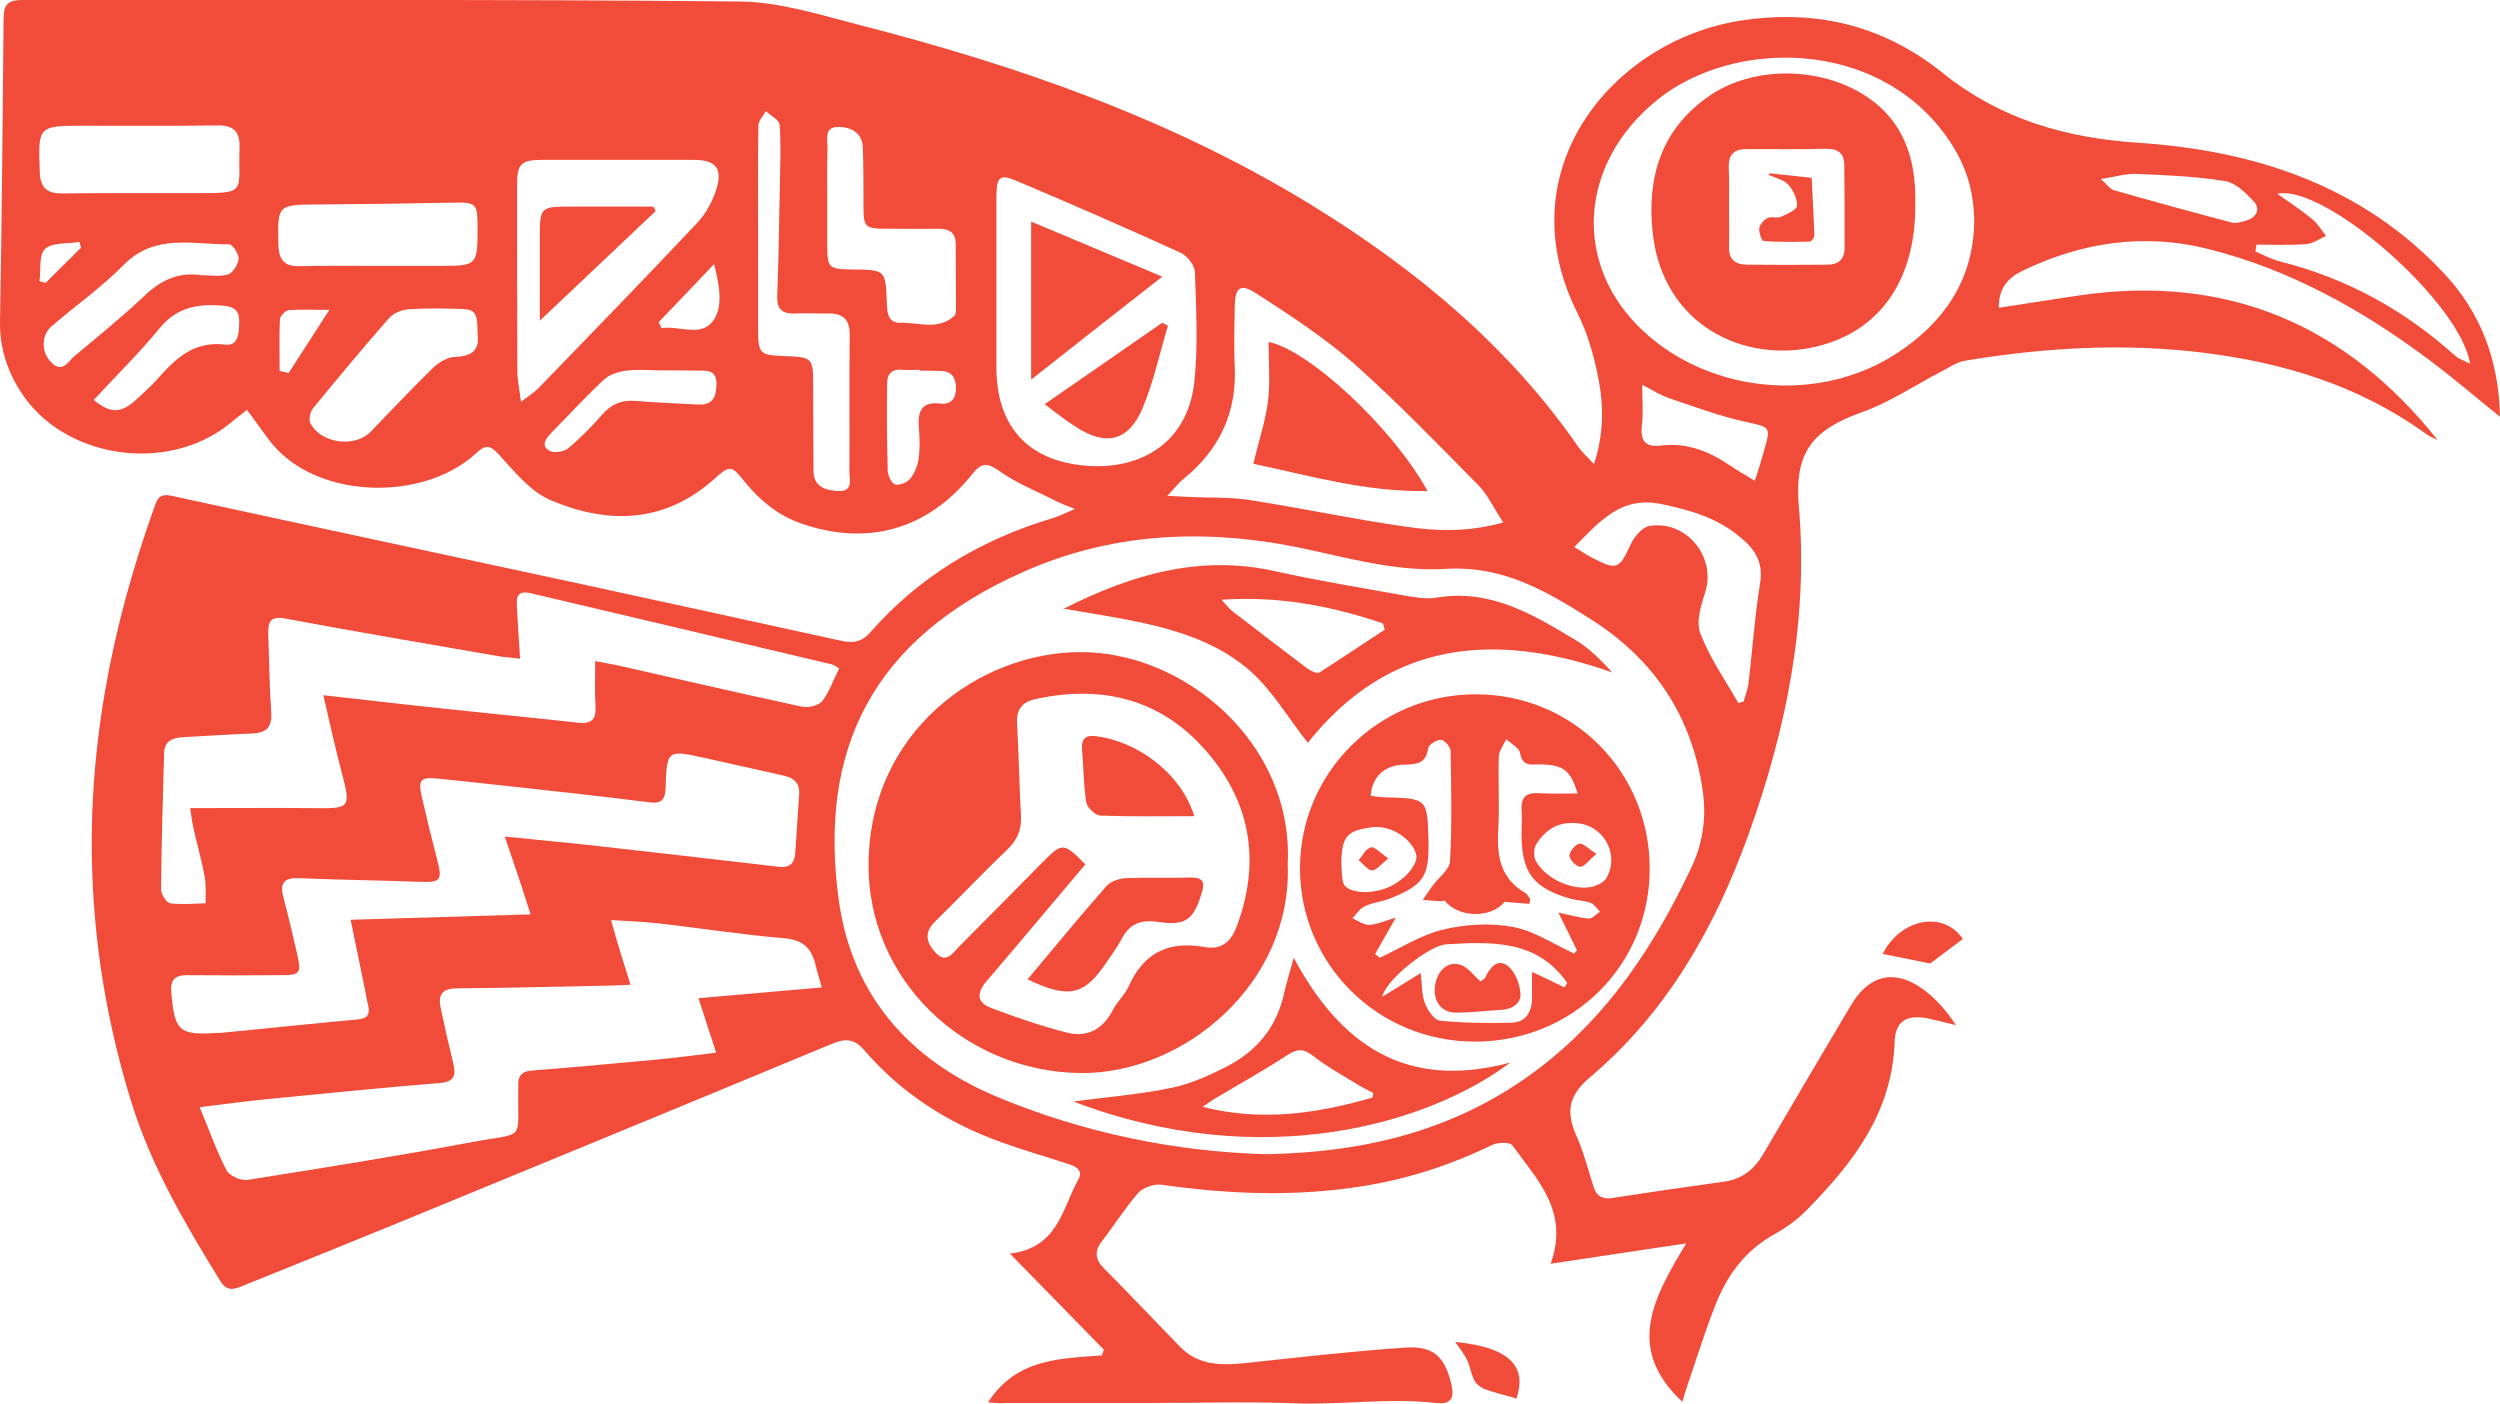 <svg xmlns="http://www.w3.org/2000/svg" id="code-of-conduct-bird" x="0" y="0" version="1.1" viewBox="0 0 835 469" xml:space="preserve"><style>.st0{fill:#f04c39}</style><path d="M695 98.6c-9 1.3-18 2.8-27.4 4.2-.1-6.8 3.3-10.1 8-12.4 19.7-9.5 40.4-12.6 61.7-7.3 27.7 6.9 52.1 20.6 74.7 37.6 7.6 5.7 14.8 11.9 23 18.5-.4-19.1-6.5-34.9-18.8-48-27.5-29.3-63.1-40.9-101.8-43.5-24.5-1.6-46.3-7.9-65.5-23.3C629 8.4 606.4 3 581.3 6.9c-42.4 6.6-78.3 49.6-54.6 97.3 3.6 7.1 5.8 15 7.3 22.9 1.6 8.7 1.7 17.8-1.6 27.9-2.3-2.5-3.9-3.8-5-5.4-23.4-33.9-54.3-59.5-89-80.9-47-28.9-98.4-46.8-151.5-60.4-13.2-3.4-26.6-7.7-40-7.8C167.1-.3 87.3.1 7.5 0 2.8 0 1.2 1.4 1.2 6.2.9 40 .6 73.9 0 107.7c-.1 8.6 2.5 16.3 7 23.3 14.3 22.2 49 27.4 69.8 10.4 1.7-1.4 3.5-2.8 5.7-4.5 2.6 3.6 4.9 6.6 7.1 9.7 14.8 20.3 51.6 21.4 69.5 4.7 3.2-3 4.8-2.5 7.7.7 5.1 5.6 10.4 12.2 17 15 19 8.1 37.8 7.9 54.4-6.7 5.8-5.2 6-5 10.7.8 5 6.1 10.8 10.9 18.3 13.6 22.2 7.9 42.5 2.4 57.5-16.3 3.1-3.9 5-4 9.2-1 5.8 4.1 12.7 6.8 19.1 10.1 1.4.7 2.9 1.2 6 2.5-3.5 1.5-5.3 2.4-7.2 3-23.9 7.1-44.7 19.4-61.2 38.3-2.6 3-5.5 3.6-9.3 2.8-30.4-6.7-60.8-13.3-91.2-19.9-44.1-9.5-88.2-18.9-132.3-28.5-3.2-.7-4.8-.5-6 3-14.8 41.1-23 83.2-20.8 127.1 1.2 24.7 5.6 48.8 12.9 72.4 6.7 21.5 18 40.7 29.7 59.7 2.3 3.8 5 2.6 7.9 1.4 18.2-7.3 36.4-14.7 54.5-22.1 47.4-19.5 94.8-39 142.2-58.7 4.4-1.8 7.3-1.4 10.5 2.3 12.5 14.5 28.1 24.4 46 30.8 7.2 2.6 14.6 4.7 21.9 7.1 2.6.8 5.3 2.1 3.6 5.2-5.4 9.6-6.7 22.9-22.9 24.8 11.2 11.4 21.3 21.8 31.4 32.1-.2.6-.5 1.3-.7 1.9-14 1.1-28.5 1-38 15.7 2.8.2 4.4.4 5.9.2h47.9c16.2 0 32.4-.5 48.5.1 15.8.6 31.5-1.9 47.3-.1 4.6.5 6.3-1.1 5.2-6-2.1-9.3-5.9-13.2-15.5-12.5-17.6 1.2-35.1 3.2-52.7 5.1-8.3.9-16.2 1.1-22.6-5.5-8.4-8.7-16.8-17.5-25.3-26.1-3-3-3.2-5.8-.6-9.1 4.1-5.3 7.7-11.1 12.1-16.1 1.6-1.8 5.2-3 7.7-2.7 22.6 3.2 45.1 4.1 67.7.4 14.9-2.4 29-7 42.6-13.6 1.9-1 6.1-1.1 6.9 0 8.2 11.4 19.2 22.1 12.8 39.6 15-2.3 29.3-4.4 45.3-6.8-11 18.2-20.4 35.1-1.3 52.9.8-2.6 1.3-4.4 1.9-6.1 3.1-9 5.9-18.2 9.5-27.1 3.9-9.6 10-17.6 19.4-22.8 4-2.2 7.8-5 11-8.3 15.3-15.6 28.3-32.4 29.1-55.8.2-7 4-9.3 10.9-8 3.2.7 6.4 1.5 9.6 2.3-3.2-4.8-6.7-8.9-11-12-9.5-6.9-18.1-4.8-24.1 5.4-9.8 16.5-19.6 33.1-29.3 49.7-3 5.1-7.1 8.4-13.2 9.2-12.4 1.7-24.7 3.5-37 5.4-3.5.6-5.5-.6-6.5-3.9-1.8-5.7-3.3-11.5-5.7-16.9-3.5-8-2.7-13.4 4.7-19.6 25.5-21.6 41.5-49.7 52.7-80.7 12.8-35.5 20.2-72 16.9-110.1-1.5-17.9 4.6-25.4 21.3-31.3 9-3.2 17.3-8.8 25.9-13.3 2.7-1.3 5.3-3.3 8.2-3.8 26.4-4.4 52.9-6 79.7-2.7 26.6 3.3 51.4 10.8 73.4 26.4.8.6 1.6 1.1 2.4 1.6.8.4 1.7.8 2.5 1.2C783.5 108.4 744 91.6 695 98.6zm130 22.9c-2.1-1.1-3.8-1.6-5-2.7-16.9-15.2-36.1-25.8-58.2-31.4-2.9-.7-5.7-2.2-8.5-3.4.1-.7.3-1.5.4-2.3 5.6 0 11.3.3 16.8-.2 2.2-.2 4.3-1.8 6.4-2.7-1.5-1.9-2.7-4-4.5-5.5-3.6-3-7.6-5.6-11.8-8.6 16-3.3 61.3 36.4 64.4 56.8zM713.7 58.1c9.9.4 19.8.8 29.6 2.4 3.4.6 6.8 3.9 9.4 6.7 2.5 2.7.9 5.4-2.5 6.5-1.4.4-3.2 1-4.5.7-13.3-3.5-26.5-7.1-39.7-10.9-1.2-.3-2.1-1.7-4.3-3.7 5-.8 8.5-1.9 12-1.7zM13.2 93.9c.5-3.7-.3-8.9 1.9-10.8 2.5-2.2 7.5-1.6 11.4-2.3.2.6.4 1.3.6 1.9-4 3.9-7.9 7.9-11.9 11.8-.7-.2-1.3-.4-2-.6zm4.1 27.3c-3.6-3.4-3.6-9.1-.1-12.2 8-6.9 16.7-13 24.1-20.5 10.4-10.6 23.1-6.8 35.2-6.9 1.1-.1 3.3 3.2 3.2 4.8-.2 1.9-1.9 4.8-3.6 5.3-2.8.8-6 .2-9.1.2-8-1.2-14 2.2-19.5 7.6-7.3 6.8-15 13.1-22.7 19.5-2 1.7-3.9 5.7-7.5 2.2zm57.9-6.1c-10.6-1.3-16.7 4.8-22.8 11.7-2 2.3-4.4 4.3-6.6 6.4-5.4 5-8.8 5-14.5.4 7.6-8.2 15.4-15.9 22.2-24.2 5.8-7 13-8 21.2-7.3 3.5.3 5.3 1.7 5.2 5.4-.1 3.5-.1 8.2-4.7 7.6zM80 49.3c-.5 15.1 2.9 15.3-15.2 15.2H46.3c-8.7 0-17.3 0-25.9.1-4.7 0-6.9-2-7.1-6.9C12.7 42 12.6 42 28.1 42c14.8 0 29.6.1 44.4-.1 5.3-.1 7.7 1.8 7.5 7.4zm26 19c15-.1 29.9-.3 44.9-.6 8.1-.2 8.6.1 8.6 8 0 13.1 0 13.1-12.9 13.1h-20.7c-8.6 0-17.3-.1-26 .1-4.9.1-6.8-2.2-6.9-7-.3-13.5-.4-13.5 13-13.6zm-12.6 55.6c0-5.8-.2-11.6.1-17.3.1-1.1 1.8-2.9 2.9-3 3.9-.3 7.8-.1 13.6-.1-5.2 8.1-9.4 14.6-13.6 21.1-1-.3-2-.5-3-.7zm58.7-4.7c-2.5 0-5.5 1.8-7.4 3.6-7.1 6.9-13.9 14.2-20.9 21.4-5.3 5.4-16.5 4-20.1-2.8-.7-1.2-.1-3.9.9-5.1 8.3-10.1 16.7-20.2 25.3-30 1.4-1.7 4.2-2.8 6.5-3 6-.4 12-.3 17.9-.1 4.5.2 5.2 1.4 5.2 8.3.7 4.9-1.3 7.5-7.4 7.7zm21.9 15c-.5-4.2-1.2-7.2-1.2-10.1-.1-20.8-.1-41.5-.1-62.3 0-7.1 1.3-8.4 8.4-8.4h50.7c7.2 0 9.6 2.8 7.5 9.7-1.3 4.1-3.5 8.2-6.4 11.3-17.5 18.6-35.3 36.9-53.1 55.3-1.4 1.4-3.2 2.5-5.8 4.5zm58.9.9c-6.8-.4-13.7-.6-20.6-1.2-4.6-.4-8 1-11.1 4.5-3.5 4-7.3 7.9-11.4 11.3-1.4 1.2-4.7 1.7-6.2.9-3.2-1.8-1.2-4.2.6-6.1 5.8-5.9 11.4-12 17.4-17.6 1.9-1.8 4.9-2.8 7.6-3.1 4-.5 8.1-.1 12.1-.1s8 0 12 .1c3.4-.1 6.1 0 6 4.7-.1 4.6-1.6 6.9-6.4 6.6zm5.1-27.7c-4.1 5.2-11.2 1.3-17 2.2-.3-.7-.7-1.3-1-2 5.8-6 11.5-12 18.5-19.4 2 7.8 3 14.7-.5 19.2zm41.8 56.6c-4.4-.3-8.1-1.5-8.1-6.9 0-9.3-.1-18.5-.1-27.7 0-10.1 0-10.1-10.1-10.5-7.7-.3-8.3-.9-8.3-8.9V77.1c0-11.7-.1-23.5.1-35.1 0-1.7 1.6-3.3 2.5-4.9 1.6 1.5 4.5 3 4.6 4.6.5 6.3.2 12.7.1 19-.3 12.7-.4 25.3-.9 38-.2 4.7 1.7 6.2 6.1 6 3.6-.2 7.3.1 10.9 0 5.1-.1 7.3 2.1 7.2 7.3-.2 15.1 0 30.3-.1 45.5 0 2.7 1.4 6.8-3.9 6.5zm34.4-29.2c-6.6-.8-7.7 2.7-7.3 8.2.3 3.4.4 6.9-.1 10.3-.3 2.3-1.4 4.8-2.8 6.6-1.1 1.3-3.6 2.3-5 1.9-1.2-.3-2.4-2.9-2.5-4.5-.3-9.7-.3-19.5-.2-29.3 0-3.2 1.7-4.9 5.2-4.5 1.8.2 3.8 0 5.7 0v.3c2.3 0 4.6 0 6.9.1 3.7 0 5.1 2.2 5.2 5.5.1 3.5-1.6 5.8-5.1 5.4zm4.5-29.3c-5.4 5-12 2.1-18 2.3-4.2.1-4.4-3.5-4.5-6.7-.4-11-.4-11-11.7-11.1-7.7-.1-8.2-.5-8.2-8.2V65.7c0-5.4-.1-10.7.1-16.3 0-2.8-1.2-7 3.5-7 4.3 0 8.1 1.8 8.3 7 .2 6 .2 12 .2 17.9 0 9.1 0 9.1 9.2 9.1 5.2 0 10.4.1 15.6 0 3.6 0 6 1 6 5.1 0 7.3.1 14.5.1 21.8 0 .8-.1 1.8-.6 2.2zm93.7-3.2c.1-6.3 1.9-7.8 7.2-4.3 11.3 7.3 22.7 14.7 32.7 23.5 14.5 12.9 28 26.9 41.6 40.7 3.1 3.2 5 7.5 8.2 12.3-11.8 3.3-22.3 2.9-32.6 1.4-17.5-2.5-34.8-6.2-52.2-8.9-6.4-1-13-.7-19.5-1-2.1-.1-4.1-.2-7.9-.4 2.5-2.6 3.6-4.2 5.1-5.4 12.1-9.7 18.1-22.1 17.4-37.7-.3-6.7-.1-13.5 0-20.2zM332.8 123V65.3c.1-6.4 1.2-7.3 7.2-4.7 18.2 7.7 36.3 15.6 54.3 23.8 2.2 1 4.7 4.2 4.8 6.4.4 12.3 1.1 24.6-.2 36.8-2.3 21.2-19.3 30.2-38.5 27.7-18.1-2.3-27.5-13.9-27.6-32.3zM57.2 331.3c-.3-4 1.2-5.6 5.2-5.6 10.6.1 21.1.1 31.7 0 6.1 0 6.6-.7 5.2-6.8-1.5-6.3-2.9-12.7-4.6-19-1.3-4.6-.2-6.8 5.1-6.6 13.2.6 26.5.7 39.7 1.2 7.8.3 8.4-.2 6.4-7.8-1.7-6.5-3.3-13.1-4.8-19.6-1.6-6.8-1-7.7 5.7-7 15.6 1.6 31.2 3.4 46.9 5.1 7.8.9 15.6 1.8 23.4 2.8 3.8.5 5.1-1 5.2-4.8.4-12.7.6-12.8 12.8-10.1 8.8 1.9 17.6 4 26.4 5.9 3.7.8 5.8 2.5 5.4 6.7-.5 6.5-.8 13-1.3 19.5-.3 3.4-2.2 4.7-5.5 4.3-21.6-2.5-43.1-5-64.7-7.4-8.5-.9-17.1-1.7-26.8-2.7 1.7 5 3 9 4.4 13 1.3 3.9 2.6 7.9 4.2 13-20.2.6-39.6 1.2-60.1 1.8 1.7 8.2 3.3 16 4.9 23.8.3 1.5.5 3 .9 4.5.8 3.1 0 4.7-3.5 5-15.3 1.4-30.5 3-45.8 4.5h-1.2c-12.7.8-14.1-.6-15.2-13.7zm182 20.3c-7.4.9-14.2 1.8-20.9 2.4-13.3 1.2-26.7 2.5-40.1 3.5-3.7.2-5.3 1.6-5.1 5.2v1.2c-.3 17.6 2.7 14.2-15.1 17.5-25 4.7-50.2 8.7-75.4 12.7-2.2.3-6-1.4-6.9-3.2-3.3-6.2-5.6-12.9-9-21.1 8.2-1 15.4-2 22.6-2.7 19.2-1.9 38.5-3.8 57.8-5.4 4.7-.4 5.2-2.6 4.3-6.5-1.5-6.1-2.9-12.3-4.2-18.5-1-4.5.5-6.6 5.6-6.6 16.7-.1 33.4-.6 50.1-.9 2.3 0 4.5-.2 7.7-.3-2.4-7.5-4.4-13.9-6.5-21.6 5.8.4 10.3.5 14.8 1 14.4 1.6 28.8 3.9 43.3 5.1 6.2.6 8.9 3.5 10.2 8.9.5 2.2 1.2 4.3 2.1 7.5-13.9 1.2-27.1 2.4-41.2 3.6 2 6.3 3.8 11.7 5.9 18.2zm35.4-117.4c-1.2 1.5-4.7 2.3-6.9 1.8-20.4-4.4-40.7-9.1-61.1-13.7-2.2-.5-4.4-.8-7.8-1.5 0 5.4-.2 10.3.1 15.2.3 4.3-1.5 5.9-5.7 5.4-12.4-1.4-24.8-2.6-37.2-3.9-15.6-1.6-31.2-3.4-48-5.3 2 8.7 3.8 16.9 5.9 24.9 3.4 13.1 3.4 13-10.1 12.8-13.2-.1-26.4 0-40.3 0 .3 1.7.5 3.7.9 5.7 1.2 5.6 2.8 11.1 3.9 16.8.6 3 .3 6.2.4 9.3-4 .1-8 .5-11.9 0-1.2-.2-3-3-3-4.6.1-15.2.6-30.4 1-45.5.1-4.4 3.1-5.2 6.7-5.4 7.4-.4 14.9-.9 22.4-1.2 4.6-.1 7-1.7 6.7-6.9-.6-8.8-.7-17.7-1-26.5-.1-4 .8-5.9 5.7-5 23.6 4.4 47.2 8.4 70.8 12.5 2.2.4 4.5.5 7.6.9-.4-6.4-.8-12.2-1.1-18.1-.2-3.3 1.1-4.6 4.5-3.8 33.5 7.9 67.1 15.8 100.7 23.8.5.1 1 .5 2.5 1.3-2 3.9-3.3 7.9-5.7 11zm290.3 55.6c-12.2 25.8-27.6 49.3-50.7 66.9-26.2 20-56.3 28.2-91.4 28.8-29.7-.8-61-7-90.6-19.5-28.6-12.2-47.6-33.7-52-65-7.1-50.8 11.3-87.7 61.6-110 31.5-14 64.3-14.6 97.7-6.9 14.2 3.2 29 6.8 43.2 5.9 19.5-1.2 34.1 7.6 48.9 17 20.9 13.3 33.5 32.2 37.1 57 1.3 9 .1 17.6-3.8 25.8zm23-95.2c-1.8 11.2-2.6 22.5-3.9 33.7-.3 2-1.1 4-1.6 6-.6.2-1.2.3-1.8.5-4.4-7.7-9.6-15.1-12.7-23.3-1.5-3.9.3-9.5 1.7-13.9 3.6-11.8-6.5-24-18.8-21.9-2.4.5-4.9 3.5-6.1 6-3.9 8.5-4.6 8.9-13.1 4.5-1.8-.9-3.4-2.1-5.8-3.5 8.6-8.6 15.6-17.2 29.3-14.3 9.6 2 18.5 4.6 26.1 11 4.8 3.9 7.8 8.2 6.7 15.2zm1.1-43.4c-.8 2.9-1.7 5.8-2.9 9.4-3.3-2.1-5.9-3.5-8.4-5.2-6.9-4.7-14.3-7.6-22.7-6.6-5.6.7-7.2-1.6-6.6-6.9.5-3.9.1-7.9.1-13.4 4 2.1 6.5 3.7 9 4.5 8.3 2.8 16.6 5.9 25.1 7.8 8.9 2 9 1.4 6.4 10.4zm44.7-33.3c-25.6 16.9-61.9 13.7-84.5-7-24.1-22.1-22.2-56.1 4.4-77.6 25.2-20.3 72.9-20.5 96.3 12 6.4 8.9 9.4 17.6 9.5 29-.4 19.4-10.2 33.4-25.7 43.6z" class="st0"/><path d="M628.8 318.6c5.3 1.1 10.9 2.2 15.9 3.2 3.5-2.6 7-5.3 10.9-8.2-6.6-9.6-20.8-6.8-26.8 5zM486 448.2c1.4 2 2.9 3.8 3.9 5.8 1.1 2.2 1.4 4.8 2.5 7 .7 1.3 2.2 2.5 3.6 3 3.3 1.2 6.7 2 10.5 3.1 3.3-9.7-.8-17-20.5-18.9zm-55.9-159.6c2-40.3-34.4-71-69.5-70.8-33.8.2-70 26.6-70.5 70.4-.5 38.7 31.7 69.7 70.7 70.2 34.6.4 70.9-30 69.3-69.8zm-73.7 56.3c-8.7-2.2-17.1-5.1-25.5-8.3-4.9-1.9-4.6-5.2-1.3-9 11-12.8 21.8-25.8 32.9-38.9-7.2-7.3-7.7-7.3-13.9-1.1-9.5 9.6-18.9 19.2-28.4 28.7-2 2.1-4.2 5.5-7.5 2.1-3-3.1-4.4-6.6-.5-10.5 8.1-7.9 15.9-16.2 24.1-24 3.5-3.3 5-6.9 4.7-11.7-.6-10.2-.7-20.3-1.3-30.5-.3-4.6 1.6-7.2 6.1-8.2 22-4.8 41.5-.2 56.6 16.8 15.1 17 18.8 36.8 10.9 58.5-1.9 5.4-4.9 8.6-11 7.5-11.8-2.1-20.3 1.8-25.3 13.1-1.3 2.9-3.9 5.2-5.4 8.1-3.3 6.3-8.5 9.1-15.2 7.4zm136.5-113c-32.3 0-58.6 26-58.7 57.9-.1 32.2 26 58.1 58.4 58.1 32.7 0 58.4-25.4 58.4-57.8 0-32.5-25.7-58.2-58.1-58.2zM448.7 295c-.7-2.1-.5-4.5-.7-6.8.2-8.9 1.8-10.8 10.4-11.9 5.9-.8 13.1 3.7 14.6 9 .9 3.3-4.1 9.1-9.9 11.3-5.8 2.3-13.2 1.6-14.4-1.6zm73.9 34.8c-3.4-1.6-6.7-3.2-10.9-5.2v8.6c0 4.7-2 8.2-6.8 8.4-8 .2-16 .1-23.9-.7-2-.2-4.2-3.5-5.1-5.9-1.1-2.9-.9-6.3-1.4-10-4.3 2.7-8.2 5.1-12.8 7.9 1-5.5 15.6-17.1 21.3-17.5 15.1-.9 30.3-1.6 40.4 12.8-.3.6-.5 1.1-.8 1.6zm8-23c-3.2-.3-6.3-1.2-10.1-2 2.3 4.5 4.2 8.6 6.2 12.6-.3.3-.6.7-.9 1.1-6.8-3.1-13.4-7.6-20.5-8.9-7.6-1.4-15.9-.9-23.4.9-7.4 1.8-14.1 6.2-21.1 9.4-.5-.4-1-.9-1.5-1.3 2.1-3.7 4.2-7.4 6.9-12.1-3.5 1-6.2 2.3-8.9 2.4-1.8.1-3.7-1.4-5.6-2.2 1.3-1.4 2.5-3.2 4.1-4 2.5-1.2 5.5-1.5 8.2-2.5 11.6-4.6 13.4-7.4 13.1-19.7-.4-13.8-.4-13.8-14.4-14.2-1.6 0-3.3-.3-4.9-.5.5-6.3 4.5-10.2 11-10.4 4.2-.1 7.5-.2 8.2-5.5.2-1.2 2.9-2.9 4.3-2.8 1.2.1 3.2 2.4 3.2 3.7.2 12.3.5 24.6-.2 36.9-.2 2.8-3.8 5.4-5.8 8.1-1.2 1.6-2.2 3.2-3.3 4.8 1.9.1 3.8.3 5.7.4.5 0 1.1-.1 1.6-.2 4.7 5.9 15.7 5.9 20 .4 2.9.2 5.6.5 8.3.7.1-.5.2-1.1.3-1.6-.6-.7-1-1.7-1.7-2.1-8.2-4.7-9.5-12.2-9-20.8.5-8.3-.1-16.5.2-24.8.1-1.9 1.6-3.8 2.5-5.7 1.6 1.5 4.3 2.9 4.6 4.6.8 4.9 4.2 3.7 7 3.8 7.4.2 9.9 1.9 12.2 9.7-4.7 0-9 .2-13-.1-4.2-.2-6 1.4-5.7 5.7.2 2.7 0 5.4 0 8.1 0 12.8 4 18 16.5 21.5 2.2.6 4.6.6 6.7 1.4 1.2.5 2 1.9 3 2.9-1.2.8-2.6 2.4-3.8 2.3zm6.1-13.8c-.8 1.6-3.2 2.8-5 3.2-6.4 1.4-15.5-2.7-18.7-8.6-.8-1.4-.8-4.2.1-5.6 2.9-4.7 7.1-7.4 12.5-7.1 9.5 0 15.5 9.9 11.1 18.1z" class="st0"/><path d="M417.9 224.4c7.2 6.5 12.3 15.3 18.9 23.7 26.9-33.9 62.1-37.5 101.7-23.5-3.7-4-7.5-7.9-11.9-10.6-14.3-8.6-28.6-17.4-46.7-14.4-3.5.6-7.3-.1-10.9-.7-14.3-2.6-28.8-4.9-43-8.1-25-5.6-47.7.9-70.7 12.5 9.3 1.6 17.8 2.9 26.2 4.7 13.2 2.9 26.3 7.3 36.4 16.4zm44-16.2.6 2.1c-7.3 4.8-14.6 9.7-21.8 14.3-.8.5-2.9-.5-4-1.3-8.4-6.3-16.7-12.7-25-19.1-1-.7-1.7-1.7-3.7-3.9 19.6-1.3 36.9 2.2 53.9 7.9zm-29.8 111.7c-1.3 4.8-2.4 8.3-3.2 11.8-2.3 10.8-8.7 18.9-18.2 24-6.1 3.2-12.6 6.2-19.2 7.6-11.1 2.3-22.5 3.2-33 4.6 63.4 24.2 119.2 7.2 145.9-13-34.6 9.3-56.6-5.7-72.3-35zm26.3 46.7c-18.4 5.3-37 8.1-56.7 3.1 1.3-.9 2.5-1.8 3.8-2.6 8.2-4.9 16.5-9.5 24.5-14.7 3.3-2.2 5.3-2.2 8.5.2 4.8 3.8 10.2 6.7 15.4 9.9 1.6 1 3.2 1.7 4.8 2.6l-.3 1.5zM628 35.8c-14.7-13.3-40.4-15.1-56.9-3.9C554.7 43.1 550 59.4 552 77.8c3.4 31 30.8 43.8 54.9 37.9 21.3-5.2 32.8-22.5 32.8-46.8.3-12.5-2-24.1-11.7-33.1zm-17.7 52.6c-9 .1-18 .1-27 0-3.9-.1-6-1.9-5.8-6.1.1-4.4 0-8.8 0-13.2 0-4.4.1-8.8-.1-13.3-.1-4 1.6-6 5.8-6 9 0 18 .1 27-.1 4 0 5.8 1.8 5.8 5.5.1 9.2.1 18.4.1 27.6 0 3.9-2.2 5.6-5.8 5.6zM344.4 74v52.8c14.7-11.6 28.8-22.7 43.8-34.4-15-6.3-29.1-12.2-43.8-18.4zm37.2 62.4c3.7-8.8 5.7-18.4 8.5-27.6-.7-.3-1.3-.7-1.9-1-12.8 8.9-25.6 17.7-39.3 27.2 4 3 7.1 5.5 10.5 7.6 9.9 6.5 17.5 4.8 22.2-6.2zm95.2 27.6c-11.8-21.4-39.7-47.1-53.1-49.8 0 6.6.6 13.4-.2 19.9-.9 6.8-3.1 13.3-4.9 20.8 18.6 3.9 37.6 9.5 58.2 9.1zM191.2 69c-10.9 0-10.9 0-10.9 10.9v27.2c13.8-13 26.2-24.8 38.7-36.6-.2-.5-.5-1-.8-1.5h-27zm183.5 244.5c2.6-5 6.4-6.4 11.9-5.6 9.5 1.4 12-.6 14.8-9.7 1.3-4.2-.2-5.2-4-5.1-7.1.2-14.2-.1-21.3.2-2.3.1-5.2 1.1-6.6 2.7-8.8 10-17.3 20.4-26.3 31.1 14 6.7 19.1 5.4 26.8-6.3 1.6-2.4 3.4-4.8 4.7-7.3zm-7.3-41.1c10.3.4 20.6.2 31.5.2-4.8-15.3-20.1-25.2-32.8-26.7-3.4-.5-5 .8-4.7 4.4.5 5.9.5 11.9 1.4 17.7.3 1.7 3 4.3 4.6 4.4zm135.9 50c-3.3-2.3-5.8 1-7.3 4.2-.2.5-.9.7-1.5 1.2-2.4-2.1-4.2-4.7-6.6-5.5-4.3-1.5-7.8 1.8-8.6 6.9-.7 4.8 1.8 8.8 6.5 9 5.2.1 10.3-.6 15.5-.9 3.7-.2 7-2.1 6.5-5.8-.3-3.3-2-7.4-4.5-9.1zm24.5-32.9c1.3.1 2.8-2.1 5.4-4.3-2.7-1.7-4.5-3.7-5.7-3.4-1.4.3-3.3 2.6-3.3 4 .1 1.4 2.3 3.7 3.6 3.7zm-64.1-2.8c-2.7-1.8-4.6-4-5.8-3.7-1.7.4-2.8 2.8-4.1 4.3 1.5 1.2 2.9 3.3 4.4 3.4 1.5.1 3-2 5.5-4z" class="st0"/><path d="M591.3 57.9c-.1-.1-.3.2-.6.5 2.3 1.1 5.1 1.6 6.5 3.2 1.7 1.8 3.1 4.7 3 7.1 0 1.3-3.3 2.8-5.3 3.7-1.3.6-3.2-.2-4.5.4-1.2.6-2.6 2.1-2.8 3.4-.2 1.4.8 4.2 1.4 4.3 5.1.4 10.3.3 15.4.2.6 0 1.6-1.3 1.6-2-.2-6.4-.6-12.8-.9-19.3l-13.8-1.5z" class="st0"/></svg>